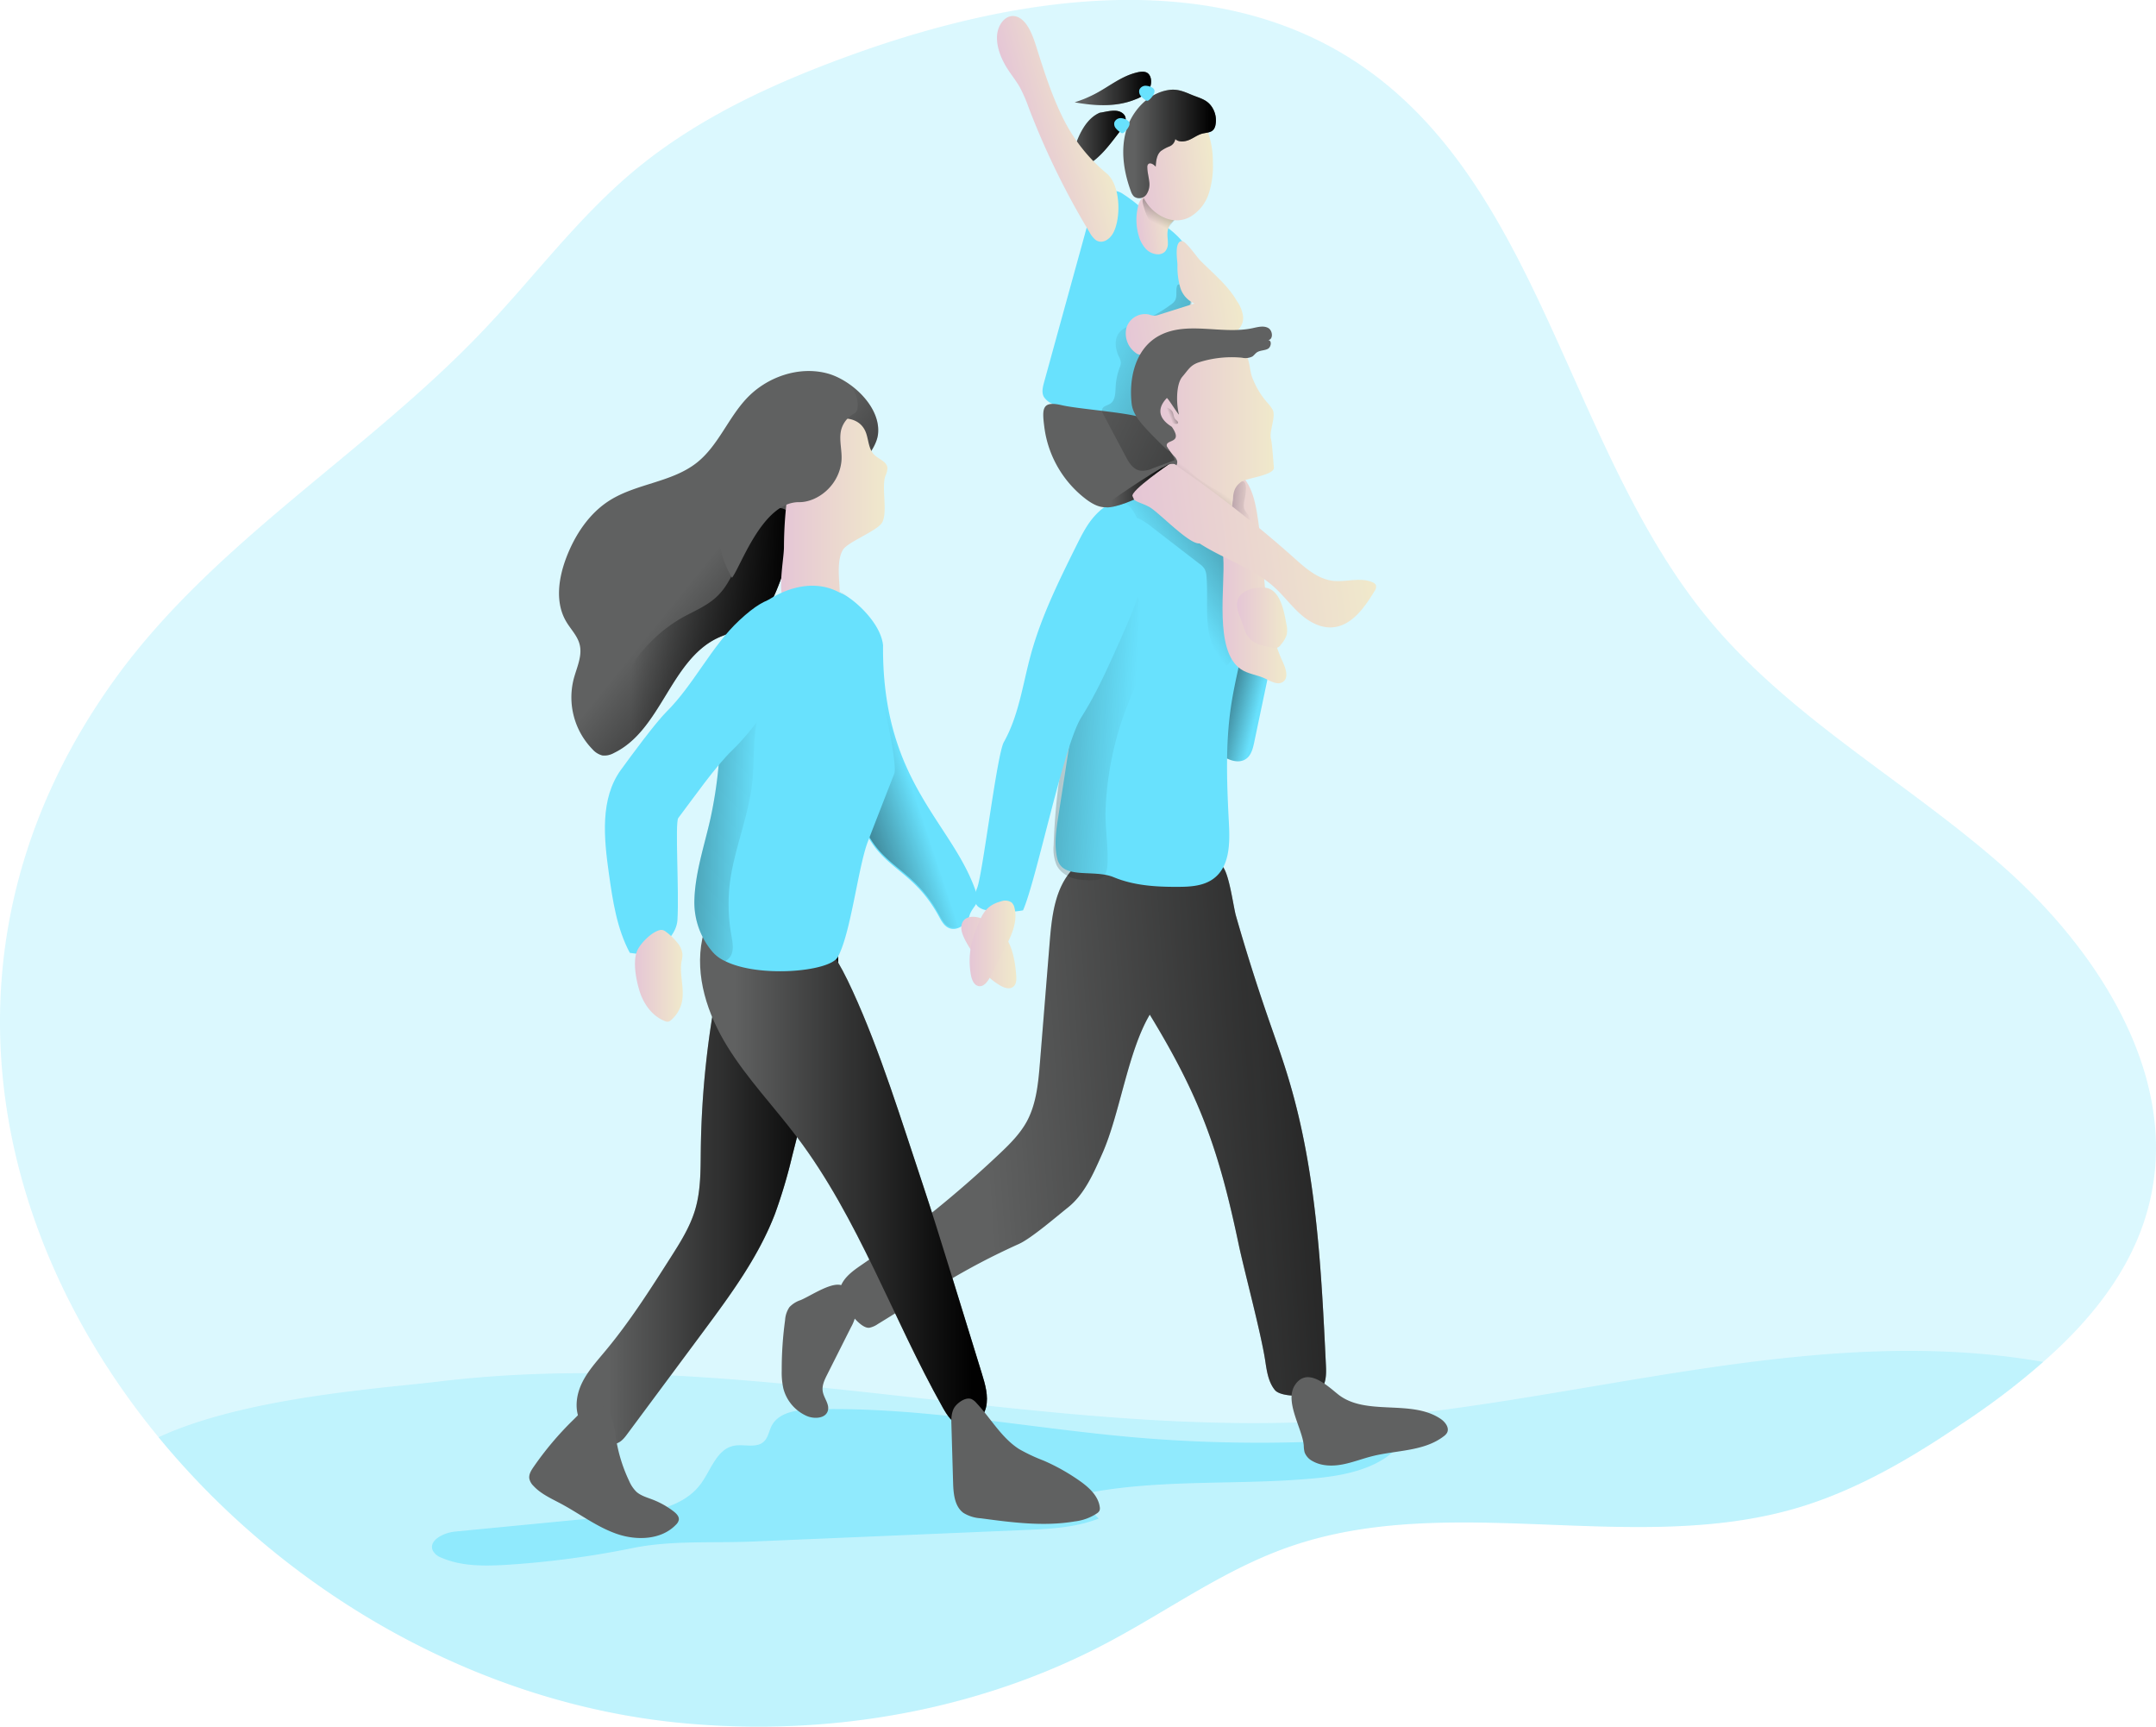 <svg id="Layer_1" data-name="Layer 1" xmlns="http://www.w3.org/2000/svg" xmlns:xlink="http://www.w3.org/1999/xlink" viewBox="0 0 684.4 547.95"><defs><linearGradient id="linear-gradient" x1="292.92" y1="276.24" x2="240.07" y2="293.86" gradientUnits="userSpaceOnUse"><stop offset="0.12" stop-color="#010101" stop-opacity="0"/><stop offset="0.95" stop-color="#010101"/></linearGradient><linearGradient id="linear-gradient-2" x1="287.34" y1="400.56" x2="495.87" y2="386.18" xlink:href="#linear-gradient"/><linearGradient id="linear-gradient-3" x1="183.09" y1="409.92" x2="266.04" y2="409.92" xlink:href="#linear-gradient"/><linearGradient id="linear-gradient-4" x1="222.27" y1="408.93" x2="313.29" y2="408.93" xlink:href="#linear-gradient"/><linearGradient id="linear-gradient-5" x1="403.88" y1="258.72" x2="376.02" y2="251.88" xlink:href="#linear-gradient"/><linearGradient id="linear-gradient-6" x1="361.99" y1="229.23" x2="441.45" y2="177.1" xlink:href="#linear-gradient"/><linearGradient id="linear-gradient-7" x1="376.44" y1="270.31" x2="237.84" y2="262.22" xlink:href="#linear-gradient"/><linearGradient id="linear-gradient-8" x1="387.59" y1="220.83" x2="408.37" y2="220.83" gradientUnits="userSpaceOnUse"><stop offset="0" stop-color="#e5c6d6"/><stop offset="0.42" stop-color="#ead4d0"/><stop offset="1" stop-color="#f0e9cb"/></linearGradient><linearGradient id="linear-gradient-9" x1="402.08" y1="197.44" x2="361.9" y2="195.42" xlink:href="#linear-gradient"/><linearGradient id="linear-gradient-10" x1="366.75" y1="177.16" x2="404.38" y2="177.16" xlink:href="#linear-gradient-8"/><linearGradient id="linear-gradient-11" x1="385.61" y1="187.42" x2="365.8" y2="215.6" xlink:href="#linear-gradient"/><linearGradient id="linear-gradient-12" x1="481.58" y1="142.26" x2="493.74" y2="142.26" gradientTransform="translate(-135.03 30.41) rotate(-7.39)" xlink:href="#linear-gradient-8"/><linearGradient id="linear-gradient-13" x1="485.21" y1="143.97" x2="498.17" y2="124.57" gradientTransform="translate(-135.03 30.41) rotate(-7.39)" xlink:href="#linear-gradient"/><linearGradient id="linear-gradient-14" x1="217.82" y1="208.72" x2="279.85" y2="258.88" xlink:href="#linear-gradient"/><linearGradient id="linear-gradient-15" x1="192.98" y1="238.11" x2="253.62" y2="238.11" xlink:href="#linear-gradient"/><linearGradient id="linear-gradient-16" x1="247.91" y1="200.3" x2="281.72" y2="200.3" xlink:href="#linear-gradient-8"/><linearGradient id="linear-gradient-17" x1="250.87" y1="300.54" x2="163.41" y2="296.98" xlink:href="#linear-gradient"/><linearGradient id="linear-gradient-18" x1="483.91" y1="125.49" x2="508.35" y2="125.49" gradientTransform="translate(-135.03 30.41) rotate(-7.39)" xlink:href="#linear-gradient-8"/><linearGradient id="linear-gradient-19" x1="356.59" y1="83.52" x2="385.97" y2="83.52" xlink:href="#linear-gradient"/><linearGradient id="linear-gradient-20" x1="336.36" y1="82.88" x2="357.33" y2="82.88" xlink:href="#linear-gradient"/><linearGradient id="linear-gradient-21" x1="341.13" y1="65.83" x2="365.4" y2="65.83" xlink:href="#linear-gradient"/><linearGradient id="linear-gradient-22" x1="578.36" y1="162.51" x2="602.42" y2="162.51" gradientTransform="translate(-275.97 79.48) rotate(-15.49)" xlink:href="#linear-gradient-8"/><linearGradient id="linear-gradient-23" x1="328.7" y1="138.84" x2="467.57" y2="205.17" xlink:href="#linear-gradient"/><linearGradient id="linear-gradient-24" x1="506.14" y1="178.14" x2="543.91" y2="178.14" gradientTransform="translate(-172.93 42.29) rotate(-9.5)" xlink:href="#linear-gradient-8"/><linearGradient id="linear-gradient-25" x1="468.96" y1="247.56" x2="542.26" y2="247.56" gradientTransform="translate(-135.03 30.41) rotate(-7.39)" xlink:href="#linear-gradient-8"/><linearGradient id="linear-gradient-26" x1="392.67" y1="233.81" x2="408.54" y2="233.81" xlink:href="#linear-gradient-8"/><linearGradient id="linear-gradient-27" x1="305.13" y1="340.07" x2="322.61" y2="340.07" xlink:href="#linear-gradient-8"/><linearGradient id="linear-gradient-28" x1="307.79" y1="337.18" x2="322.33" y2="337.18" xlink:href="#linear-gradient-8"/><linearGradient id="linear-gradient-29" x1="201.54" y1="347.46" x2="216.68" y2="347.46" xlink:href="#linear-gradient-8"/><linearGradient id="linear-gradient-30" x1="370.7" y1="170.21" x2="375.87" y2="168.19" xlink:href="#linear-gradient"/><linearGradient id="linear-gradient-31" x1="350.05" y1="191.82" x2="371.43" y2="191.82" xlink:href="#linear-gradient"/></defs><title>family 1</title><path d="M682.41,419.07c-4.79,20.34-17.93,37-33.82,50.91a233.53,233.53,0,0,1-25.75,19.57c-16.24,11-33.33,21.07-52.06,26.67-52.25,15.55-110.67-5.56-162,12.6-19.89,7-37.24,19.5-55.78,29.46-41.91,22.6-90.72,30.91-137.91,26.16-64.36-6.51-124.54-41.56-164.77-90.56C-4.54,427.15-22.35,334.56,36.68,253c31.45-43.37,79.61-71.37,116.54-110.18,16-16.74,29.84-35.51,47.54-50.41,20.76-17.47,46-28.81,71.56-37.93,51.22-18.19,111.59-27,157.26,2.42,59.57,38.46,67.65,122.77,112.81,177.44,25.94,31.37,62.83,51.41,93.36,78.34S691.8,379.45,682.41,419.07Z" transform="translate(0.01 -37.78)" fill="#68e1fd" opacity="0.24" style="isolation:isolate"/><path d="M648.59,470a233.53,233.53,0,0,1-25.75,19.57c-16.24,11-33.33,21.07-52.06,26.67-52.25,15.55-110.67-5.56-162,12.6-19.89,7-37.24,19.5-55.78,29.46-41.91,22.6-90.72,30.91-137.91,26.16-64.36-6.51-124.54-41.56-164.77-90.56,27.32-12.72,71.26-15.55,88.73-17.66,94.66-11.53,190,18.31,285.2,12.38C499.41,483.92,574.57,457,648.59,470Z" transform="translate(0.01 -37.78)" fill="#68e1fd" opacity="0.24" style="isolation:isolate"/><path d="M160.16,534.42c-6.74.36-13.74.41-19.94-2.26a5.12,5.12,0,0,1-2.78-2.18c-1.64-3.31,3.36-5.8,7-6.15l52.34-5.06c9.46-.92,20.09-2.46,25.71-10.14,3.21-4.38,5-10.84,10.33-12,3.28-.7,7.31.93,9.71-1.41,1.33-1.28,1.56-3.29,2.4-4.93,2.21-4.28,7.89-5.1,12.71-5.24,34.05-1,67.78,5.81,101.7,8.81a459.46,459.46,0,0,0,87.05-.6c-5.13,9.51-17.23,12.49-28,13.56-24.74,2.47-50,.08-74.32,5a16.75,16.75,0,0,0,4.7,7.88c-7.72,3-16.15,3.33-24.41,3.67L238.65,527c-12.4.5-25.46-.41-37.53,2A294.19,294.19,0,0,1,160.16,534.42Z" transform="translate(0.01 -37.78)" fill="#68e1fd" opacity="0.55" style="isolation:isolate"/><path d="M280.3,242.54c-.36,44.23,22.61,56.44,29.84,79.28.89,2.81-1.6,3.75-2.41,6.58s-4.13,5.13-6.75,3.78c-1.37-.7-2.16-2.15-2.9-3.51-9.21-16.94-20.35-14.57-25.69-33.1-1.15-4-3.61-25.77-3.24-29.89a38.15,38.15,0,0,1,3.68-12c.71-1.57-8.14-26.52-6.82-27.64s13.39,7.86,14.29,16.49" transform="translate(0.01 -37.78)" fill="#68e1fd"/><path d="M280.48,242.18c-.36,44.23,22.61,56.44,29.84,79.28.89,2.81-1.6,3.75-2.41,6.58s-4.13,5.13-6.75,3.78c-1.37-.7-2.16-2.15-2.9-3.5-9.21-16.95-20.35-14.58-25.69-33.1-1.15-4-3.62-25.78-3.24-29.9a38.15,38.15,0,0,1,3.68-12c.71-1.57-8.14-26.52-6.82-27.64s13.39,7.86,14.29,16.49" transform="translate(0.01 -37.78)" fill="url(#linear-gradient)"/><path d="M402.2,359.8c2.42,7.05,5,14.06,7.09,21.2,8.65,29.14,10.15,59.86,11.61,90.22.13,2.88.07,6.24-2.2,8-2.46,1.94-12,2.14-14-.3s-2.53-5.71-3-8.81c-1.26-8.75-6.72-28.93-8.54-37.57-6.29-29.9-12.28-46.67-28.19-72.76-7,11.84-9.47,31.49-15.05,44.05-2.8,6.29-5.63,12.95-11,17.21-3.39,2.68-11.53,9.72-15.47,11.5-18.1,8.18-27.9,15.1-44.85,25.46a7.25,7.25,0,0,1-2.61,1.14c-3.39.54-10.33-9.44-9.28-12.71s4.09-5.4,6.93-7.34a357.46,357.46,0,0,0,43.47-35c3.35-3.16,6.69-6.45,8.88-10.5,3-5.6,3.59-12.14,4.11-18.47q1.55-19.15,3.1-38.29c.67-8.23,1.63-17.14,7.27-23.17,4.37-4.66,11-6.77,17.36-6.66s12.57,2.2,18.34,4.93c2.37,1.12,4.29,1.85,6.92,1.51,1.79-.23,2.8-2.12,4.63-1,2.35,1.49,3.77,13.09,4.6,15.95Q396.85,344.24,402.2,359.8Z" transform="translate(0.01 -37.78)" fill="#606161"/><path d="M402.2,359.8c2.42,7.05,5,14.06,7.09,21.2,8.65,29.14,10.15,59.86,11.61,90.22.13,2.88.07,6.24-2.2,8-2.46,1.94-12,2.14-14-.3s-2.53-5.71-3-8.81c-1.26-8.75-6.72-28.93-8.54-37.57-6.29-29.9-12.28-46.67-28.19-72.76-7,11.84-9.47,31.49-15.05,44.05-2.8,6.29-5.63,12.95-11,17.21-3.39,2.68-11.53,9.72-15.47,11.5-18.1,8.18-27.9,15.1-44.85,25.46a7.25,7.25,0,0,1-2.61,1.14c-3.39.54-10.33-9.44-9.28-12.71s4.09-5.4,6.93-7.34a357.46,357.46,0,0,0,43.47-35c3.35-3.16,6.69-6.45,8.88-10.5,3-5.6,3.59-12.14,4.11-18.47q1.55-19.15,3.1-38.29c.67-8.23,1.63-17.14,7.27-23.17,4.37-4.66,11-6.77,17.36-6.66s12.57,2.2,18.34,4.93c2.37,1.12,4.29,1.85,6.92,1.51,1.79-.23,2.8-2.12,4.63-1,2.35,1.49,3.77,13.09,4.6,15.95Q396.85,344.24,402.2,359.8Z" transform="translate(0.01 -37.78)" fill="url(#linear-gradient-2)"/><path d="M251.43,404.79A163.42,163.42,0,0,1,246,423c-5.27,13.73-14.14,25.73-22.9,37.54l-24,32.34c-1,1.38-2.24,2.88-4,3.1a6,6,0,0,1-3.31-.82c-2.91-1.4-5.79-3.23-7.39-6-2.11-3.69-1.58-8.41.22-12.25s4.71-7,7.44-10.3c7.74-9.25,14.25-19.46,20.74-29.64,3.09-4.84,6.22-9.77,7.86-15.29,1.83-6.15,1.71-12.68,1.79-19.09A290.79,290.79,0,0,1,228.16,349c2.17-10.82,6.7-24.36,19.73-25.16,7.93-.48,14.86,3.86,17.15,11.43,2.83,9.37-1,20.06-3.34,29.09Q256.57,384.58,251.43,404.79Z" transform="translate(0.01 -37.78)" fill="#606161"/><path d="M251.43,404.79A163.42,163.42,0,0,1,246,423c-5.27,13.73-14.14,25.73-22.9,37.54l-24,32.34c-1,1.38-2.24,2.88-4,3.1a6,6,0,0,1-3.31-.82c-2.91-1.4-5.79-3.23-7.39-6-2.11-3.69-1.58-8.41.22-12.25s4.71-7,7.44-10.3c7.74-9.25,14.25-19.46,20.74-29.64,3.09-4.84,6.22-9.77,7.86-15.29,1.83-6.15,1.71-12.68,1.79-19.09A290.79,290.79,0,0,1,228.16,349c2.17-10.82,6.7-24.36,19.73-25.16,7.93-.48,14.86,3.86,17.15,11.43,2.83,9.37-1,20.06-3.34,29.09Q256.57,384.58,251.43,404.79Z" transform="translate(0.01 -37.78)" fill="url(#linear-gradient-3)"/><path d="M292.9,413.62c3,9,5.78,18,8.57,27l10.18,33c1.08,3.49,2.17,7.18,1.35,10.74s-4.3,6.78-7.85,5.94c-2.74-.64-4.45-3.3-5.84-5.75-16-28.4-26.72-60-46.38-86-7.25-9.59-15.65-18.34-22-28.58s-10.45-22.52-8-34.28c.6-2.86,1.78-5.88,4.32-7.32,1.85-1.05,4.09-1.07,6.22-1.07,22,.08,28.71,6.45,37.16,24.93C279.43,371.38,286.24,393.73,292.9,413.62Z" transform="translate(0.01 -37.78)" fill="#606161"/><path d="M292.9,413.62c3,9,5.78,18,8.57,27l10.18,33c1.08,3.49,2.17,7.18,1.35,10.74s-4.3,6.78-7.85,5.94c-2.74-.64-4.45-3.3-5.84-5.75-16-28.4-26.72-60-46.38-86-7.25-9.59-15.65-18.34-22-28.58s-10.45-22.52-8-34.28c.6-2.86,1.78-5.88,4.32-7.32,1.85-1.05,4.09-1.07,6.22-1.07,22,.08,28.71,6.45,37.16,24.93C279.43,371.38,286.24,393.73,292.9,413.62Z" transform="translate(0.01 -37.78)" fill="url(#linear-gradient-4)"/><path d="M302,489.76l.54,18.55c.11,3.5.46,7.51,3.28,9.59a11.74,11.74,0,0,0,5.5,1.71c9.9,1.33,20,2.66,29.82,1a16,16,0,0,0,7.15-2.62,2.22,2.22,0,0,0,.72-.8,2.13,2.13,0,0,0,.09-1.15c-.49-3.6-3.49-6.28-6.47-8.37a64.36,64.36,0,0,0-11.37-6.37,55.22,55.22,0,0,1-7.74-3.64c-5.65-3.59-9-9.78-13.6-14.67a4.65,4.65,0,0,0-1.52-1.2c-1.77-.72-4.12.94-5.2,2.3C302,485.65,301.93,487.88,302,489.76Z" transform="translate(0.01 -37.78)" fill="#606161"/><path d="M169.38,503.3c-.78,1.12-1.57,2.39-1.36,3.73a4.55,4.55,0,0,0,1.29,2.28c2.38,2.59,5.72,4.05,8.82,5.71,5.91,3.17,11.33,7.35,17.66,9.54s14.17,1.93,18.79-2.93a2.94,2.94,0,0,0,.89-1.51c.16-1.08-.75-2-1.63-2.68a26.81,26.81,0,0,0-6.79-3.8c-1.73-.66-3.58-1.17-5-2.4a10.8,10.8,0,0,1-2.35-3.48,48.85,48.85,0,0,1-4.12-13.19c-.45-2.82-.69-5.79-2.17-8.23-4-6.53-8-1.29-11.39,2A100.85,100.85,0,0,0,169.38,503.3Z" transform="translate(0.01 -37.78)" fill="#606161"/><path d="M398.12,273.38c-.41,1.92-.92,4-2.5,5.18-2.3,1.69-5.59.52-7.91-1.13-7.12-5.07-10.62-13.71-13.56-21.94-2.47-6.9-4.82-14.07-4.34-21.39a3.7,3.7,0,0,1,.74-2.35,3.75,3.75,0,0,1,1.94-.93,30.06,30.06,0,0,1,28.5,8.5c4.2,4.45,2.66,7.7,1.47,13.41Q400.29,263.05,398.12,273.38Z" transform="translate(0.01 -37.78)" fill="#68e1fd"/><path d="M398.12,273.38c-.41,1.92-.92,4-2.5,5.18-2.3,1.69-5.59.52-7.91-1.13-7.12-5.07-10.62-13.71-13.56-21.94-2.47-6.9-4.82-14.07-4.34-21.39a3.7,3.7,0,0,1,.74-2.35,3.75,3.75,0,0,1,1.94-.93,30.06,30.06,0,0,1,28.5,8.5c4.2,4.45,2.66,7.7,1.47,13.41Q400.29,263.05,398.12,273.38Z" transform="translate(0.01 -37.78)" fill="url(#linear-gradient-5)"/><path d="M347.07,217.67c-2.48,23.17-7.39,55.31-11,78.34-.73,4.75-1.58,9.64-.44,14.31,1.64,6.74,11.5,3.19,17.91,5.85s13.52,3.1,20.46,3.05c4,0,8.23-.29,11.37-2.72,5-3.83,5.06-11.14,4.73-17.39-.65-12.46-1.17-25,.69-37.37,2.39-15.8,8.68-31.69,5.22-47.29a21,21,0,0,0-3.31-8,28.19,28.19,0,0,0-4.14-4.25l-7.91-7.07c-2.34-2.08-4.8-4.24-7.84-5-5.06-1.26-14,2.5-18.19,5.69C348.74,200.39,347.79,210.9,347.07,217.67Z" transform="translate(0.01 -37.78)" fill="#68e1fd"/><path d="M361.33,202.29a20.42,20.42,0,0,1,4.35,2.8l15.08,11.63a5.79,5.79,0,0,1,1.57,1.55,5.62,5.62,0,0,1,.64,2.46c.44,5-.08,10,.4,15s2.12,10.15,6,13.35c2.45-2.16,2.5-5.89,2.35-9.15q-.63-13.41-1.56-26.81a4.71,4.71,0,0,0-3.26-5l-25.86-13a3.22,3.22,0,0,0-4.06.08c-2.11,1.31-7.23,3-4.13,5.1C354.29,201.21,359.6,202.29,361.33,202.29Z" transform="translate(0.01 -37.78)" fill="url(#linear-gradient-6)"/><path d="M358.05,261.15C360.31,255.51,363.1,250,364,244a28.4,28.4,0,0,0-7.54-23.42,217,217,0,0,0-15.7,42.08,193.93,193.93,0,0,0-6.29,43.24,13.44,13.44,0,0,0,.91,6.4c1.39,2.81,4.58,4.38,7.7,4.67,6.76.64,8.4-.18,8.51-5.9s-.88-11.23-.62-16.91A102,102,0,0,1,358.05,261.15Z" transform="translate(0.01 -37.78)" fill="url(#linear-gradient-7)"/><path d="M393.9,250.16c2.26,1.52,5.15,1.77,7.62,2.92,1.9.9,4.19,2.32,5.86,1s.83-4-.09-6c-6.85-14.72-5.56-31.76-8.33-47.76-.68-3.95-1.7-8-4.31-11.09-6.79-7.95-7,7.62-7.06,11.08,0,4.81.31,9.54.7,14.33C389,223.65,385.23,244.33,393.9,250.16Z" transform="translate(0.01 -37.78)" fill="url(#linear-gradient-8)"/><path d="M395.15,195.86c-.24,1.28-.63,2.68,0,3.84a7.67,7.67,0,0,0,.79,1.08,6.33,6.33,0,0,1,1.21,2.77c-.16.28-.58.18-.86,0a20.82,20.82,0,0,1-5.93-4.58,6.29,6.29,0,0,0,1-3.12,10.4,10.4,0,0,1,.27-3.35c.43-1,2.07-2.59,3.22-1.83S395.34,194.82,395.15,195.86Z" transform="translate(0.01 -37.78)" fill="url(#linear-gradient-9)"/><path d="M402.06,165.3a13.5,13.5,0,0,1,1.93,2.54c1.11,2.16-1.19,6.85-.54,9.27.39,1.48.76,7.46.92,9,.27,2.52-8.54,3.3-10.37,4.59-3.59,2.54-2,5.67-3.49,10.31-.5,1.51-.91,3.17-2,4.19-1.31,1.27-3.2,1.15-4.84.72-5.56-1.46-10.53-5.88-13.28-11.84a40.87,40.87,0,0,1-3.2-14.7c-.29-5-1.06-11.12.38-15.83,1.95-6.42,7.22-10.77,12.5-13.37,3.65-1.78,12.23-3.75,15.41.24,1.16,1.45,1.26,5.1,1.95,6.95A26.05,26.05,0,0,0,402.06,165.3Z" transform="translate(0.01 -37.78)" fill="url(#linear-gradient-10)"/><path d="M389.19,194.8a3.65,3.65,0,0,1,1.32.81c.8.88.55,2.25.25,3.41a1.48,1.48,0,0,1-.46.86,1.35,1.35,0,0,1-1.18,0,19.3,19.3,0,0,1-5.93-3.36c-2.08-1.58-4.1-3.25-6-5a14.76,14.76,0,0,1-2.77-3.14c-.54-.91-1.72-4.08.39-3.46,1.34.38,3.28,3,4.44,3.91A47.94,47.94,0,0,0,389.19,194.8Z" transform="translate(0.01 -37.78)" fill="url(#linear-gradient-11)"/><path d="M362.85,104.25a48.25,48.25,0,0,0-6.27-4.84,5.48,5.48,0,0,0-2.37-1,4.53,4.53,0,0,0-2.85.95c-4.12,2.8-5.72,8-7,12.79q-6.48,23.48-12.95,47c-.41,1.5-.81,3.17-.08,4.54a5.86,5.86,0,0,0,2.55,2.16,49.48,49.48,0,0,0,27.38,5.78,8.65,8.65,0,0,0,4.63-1.36c1.6-1.21,1.06-4.13,1.63-6.06,2.6-8.75,6.4-16.63,9-25.38,2-6.84,4-14.43,1-20.91-2.31-5-7.11-8.24-11.74-11.18l.38,3.72" transform="translate(0.01 -37.78)" fill="#68e1fd"/><path d="M370.58,112.12c0,1,.16,1.94.14,2.92a3.73,3.73,0,0,1-1,2.67,3.2,3.2,0,0,1-2.21.78,5.48,5.48,0,0,1-3.92-1.88,10.15,10.15,0,0,1-2.09-3.91,17.65,17.65,0,0,1-.34-9,6.35,6.35,0,0,1,2.28-4c2-1.32,4.77-.49,6.4,1.22,1.17,1.23,3.1,4.34,2.85,6.14-.1.81-1,1.39-1.4,2.1A6.35,6.35,0,0,0,370.58,112.12Z" transform="translate(0.01 -37.78)" fill="url(#linear-gradient-12)"/><path d="M366.42,110a5,5,0,0,0,1.56,1.28,2.19,2.19,0,0,0,1.95,0c.72-.39,1.05-1.23,1.5-1.91.83-1.27,2.27-2.32,2.27-3.84a3,3,0,0,0-1.11-2.17,7.7,7.7,0,0,0-2.2-1.2,35.8,35.8,0,0,0-5-1.56c-3.2-.74-3,.75-2.16,3.35A16.77,16.77,0,0,0,366.42,110Z" transform="translate(0.01 -37.78)" fill="url(#linear-gradient-13)"/><path d="M262.57,156.27c-9-2.39-19.13,1.12-25.55,7.93-5.93,6.29-9.06,15.05-15.83,20.41-7.9,6.25-19.07,6.59-27.61,11.94-6.58,4.13-11.09,11-13.85,18.26-2.47,6.53-3.58,14.22,0,20.24,1.41,2.4,3.52,4.46,4.23,7.15,1,3.69-.92,7.44-1.88,11.14a23.63,23.63,0,0,0,6,22.24,6.3,6.3,0,0,0,3.09,1.93,6.16,6.16,0,0,0,3.75-.8c14.95-7.24,17.85-29.34,32.86-36.46,3.75-1.79,8-2.47,11.45-4.86,3.06-2.15,5.1-5.48,6.64-8.89,2.67-5.9,4.14-12.37,7.54-17.88a53.41,53.41,0,0,1,6.2-7.79c3.82-4.19,7.77-8.29,11.35-12.7,2.7-3.33,7.24-8.11,7.74-12.58C279.69,166.85,270.14,158.27,262.57,156.27Z" transform="translate(0.01 -37.78)" fill="#606161"/><path d="M278.72,175.54c-.5,4.48-5.06,9.27-7.74,12.6-3.6,4.41-7.55,8.51-11.38,12.68a57.11,57.11,0,0,0-6,7.51,1.48,1.48,0,0,0-.19.27c-3.41,5.52-4.86,12-7.54,17.89-1.54,3.41-3.57,6.74-6.63,8.89-3.41,2.41-7.7,3.1-11.46,4.86-15,7.13-17.92,29.23-32.86,36.47a9.5,9.5,0,0,1-1.12.5,5.24,5.24,0,0,1-2.64.31,6.27,6.27,0,0,1-3.1-2,23.62,23.62,0,0,1-6-22.22c1-3.71,2.84-7.47,1.88-11.14-.73-2.69-2.83-4.75-4.25-7.17-3.53-6-2.41-13.67,0-20.23,2.76-7.27,7.28-14.13,13.86-18.27,8.51-5.32,19.7-5.67,27.59-11.91,6.78-5.37,9.92-14.14,15.86-20.42,6.39-6.82,16.47-10.31,25.55-7.93C270.14,158.26,279.67,166.84,278.72,175.54Z" transform="translate(0.01 -37.78)" fill="url(#linear-gradient-14)"/><path d="M253.62,208.33a1.48,1.48,0,0,0-.19.27c-3.41,5.52-4.86,12-7.54,17.89-1.54,3.41-3.57,6.74-6.63,8.89-3.41,2.41-7.7,3.1-11.46,4.86-15,7.13-17.92,29.23-32.86,36.47a9.5,9.5,0,0,1-1.12.5,15.46,15.46,0,0,1-.72-7.24,47.24,47.24,0,0,1,23.56-36.24c3.64-2,7.58-3.6,10.65-6.4,4.79-4.37,6.62-11,9.31-16.89,3.37-7.55,11.76-18,16-5.9A28.07,28.07,0,0,1,253.62,208.33Z" transform="translate(0.01 -37.78)" fill="url(#linear-gradient-15)"/><path d="M275,175.45c.74,2.29.81,5,2.51,6.65,1.45,1.43,4,2.14,4.19,4.16a6.1,6.1,0,0,1-.64,2.51c-1.33,3.74.79,11.24-1,14.76-1.37,2.63-10.79,6.15-12.41,8.63-3.17,4.87.36,16.14-1.88,16.18-3,.06-13.8,2.94-16.18,1.08-3.2-2.5-.76-13.9-.74-18a130.25,130.25,0,0,1,1.89-21.59c.87-5.08,2.14-10.31,5.41-14.3C260.05,170.76,272.36,167.27,275,175.45Z" transform="translate(0.01 -37.78)" fill="url(#linear-gradient-16)"/><path d="M267,174.25c-.79,3.36.5,6.88.05,10.3-1,7.66-7.8,12.65-13.4,12.59-11.62-.1-18.49,20.42-21.3,24-9.71-16.72,0-29.63,2-36.49C235.9,179,247,167,251.89,163.8c4.5-3,11-5.09,16.49-4,3.86.75,4.88,8.07,2.9,9.14A8.34,8.34,0,0,0,267,174.25Z" transform="translate(0.01 -37.78)" fill="#606161"/><path d="M283.89,283.26c-2.8,7.17-5.59,14.29-8.35,21.45-3.14,8-5.44,29.31-9.62,36.82-2.57,4.6-24.94,6.66-35.74,1.26a11.64,11.64,0,0,1-4.1-3.06,24.25,24.25,0,0,1-5.67-15.82c.15-9,3.18-17.7,5.13-26.47a138.65,138.65,0,0,0,3.11-32.07v-2.18c-.08-7-.19-14.14,2.56-20.54,5.94-13.63,25.71-26.16,39-14.17C274.62,232.43,285.46,279.24,283.89,283.26Z" transform="translate(0.01 -37.78)" fill="#68e1fd"/><path d="M240.14,267.4c-1.15,6.25-.65,12.64-1.38,18.93-1.26,11.11-6,21.6-7.2,32.71a56.2,56.2,0,0,0,.65,15.86c.38,2.15.8,4.52-.34,6.4a4.59,4.59,0,0,1-1.69,1.49,11.64,11.64,0,0,1-4.1-3.06,24.25,24.25,0,0,1-5.67-15.82c.15-9,3.18-17.7,5.13-26.47a138.65,138.65,0,0,0,3.11-32.07v-2.18a23.45,23.45,0,0,1,2-2.38c1.72-1.87,3.91-3.64,6.47-3.83C244.89,256.29,240.83,263.69,240.14,267.4Z" transform="translate(0.01 -37.78)" fill="url(#linear-gradient-17)"/><path d="M377.74,106.63a13.33,13.33,0,0,0,6-7.55A28.44,28.44,0,0,0,385,89.32a28.34,28.34,0,0,0-1.61-9.77,9.57,9.57,0,0,0-3-4.34c-2.4-1.76-5.79-1.64-8.49-.39a20.92,20.92,0,0,0-6.76,5.71,16.91,16.91,0,0,0-3.22,4.94,15.26,15.26,0,0,0-.78,5.42c0,5,1.08,10.33,5,13.74C369.38,107.48,373.7,108.8,377.74,106.63Z" transform="translate(0.01 -37.78)" fill="url(#linear-gradient-18)"/><path d="M384.28,71.16a7.65,7.65,0,0,1,1.55,6.27,3.26,3.26,0,0,1-.68,1.54c-.84.93-2.28.89-3.5,1.21-1.51.39-2.77,1.41-4.19,2s-3.28.82-4.39-.28a3,3,0,0,1-1.86,2.34,12.18,12.18,0,0,0-2.75,1.5c-1.31,1.2-1.5,3.16-1.6,4.94-.64-.76-1.89-1.51-2.46-.7a1.43,1.43,0,0,0-.2.91c0,1.48.43,2.93.59,4.41a5.82,5.82,0,0,1-.9,4.23,2.83,2.83,0,0,1-3.92.63,4.33,4.33,0,0,1-1-1.71c-2.26-6.14-3.31-13-1.48-19.25s7-11.86,13.44-12.85c2.69-.42,4.7.42,7.12,1.43C380.33,68.77,382.65,69.17,384.28,71.16Z" transform="translate(0.01 -37.78)" fill="#606161"/><path d="M384.28,71.16a7.65,7.65,0,0,1,1.55,6.27,3.26,3.26,0,0,1-.68,1.54c-.84.93-2.28.89-3.5,1.21-1.51.39-2.77,1.41-4.19,2s-3.28.82-4.39-.28a3,3,0,0,1-1.86,2.34,12.18,12.18,0,0,0-2.75,1.5c-1.31,1.2-1.5,3.16-1.6,4.94-.64-.76-1.89-1.51-2.46-.7a1.43,1.43,0,0,0-.2.91c0,1.48.43,2.93.59,4.41a5.82,5.82,0,0,1-.9,4.23,2.83,2.83,0,0,1-3.92.63,4.33,4.33,0,0,1-1-1.71c-2.26-6.14-3.31-13-1.48-19.25s7-11.86,13.44-12.85c2.69-.42,4.7.42,7.12,1.43C380.33,68.77,382.65,69.17,384.28,71.16Z" transform="translate(0.01 -37.78)" fill="url(#linear-gradient-19)"/><path d="M349.12,73.55c-3,1.27-5,4.07-6.41,7s-2.2,6.09-3.56,9a6.07,6.07,0,0,1-2.79,3.27c1.94-1,4.24-1,6.33-1.62,5.34-1.6,9.24-7.1,12.49-11.32,1.13-1.47,3.14-4,1.57-5.79C354.84,72,351.37,73.26,349.12,73.55Z" transform="translate(0.01 -37.78)" fill="#606161"/><path d="M348.36,67.17a40.09,40.09,0,0,1-7.23,3.08c6.47,1.17,13.36,1.55,19.43-1a8.29,8.29,0,0,0,4.34-3.42c.68-1.28.75-3.52-.36-4.63s-3.15-.59-4.61-.16C355.7,62.29,352.17,65.08,348.36,67.17Z" transform="translate(0.01 -37.78)" fill="#606161"/><path d="M349.12,73.55c-3,1.27-5,4.07-6.41,7s-2.2,6.09-3.56,9a6.07,6.07,0,0,1-2.79,3.27c1.94-1,4.24-1,6.33-1.62,5.34-1.6,9.24-7.1,12.49-11.32,1.13-1.47,3.14-4,1.57-5.79C354.84,72,351.37,73.26,349.12,73.55Z" transform="translate(0.01 -37.78)" fill="url(#linear-gradient-20)"/><path d="M348.36,67.17a40.09,40.09,0,0,1-7.23,3.08c6.47,1.17,13.36,1.55,19.43-1a8.29,8.29,0,0,0,4.34-3.42c.68-1.28.75-3.52-.36-4.63s-3.15-.59-4.61-.16C355.7,62.29,352.17,65.08,348.36,67.17Z" transform="translate(0.01 -37.78)" fill="url(#linear-gradient-21)"/><path d="M355.9,75.28a2.12,2.12,0,0,0-2.16,1.32,2.15,2.15,0,0,0,.44,1.88,6.33,6.33,0,0,0,1.5,1.32,1,1,0,0,0,.57.25.94.94,0,0,0,.56-.26c.7-.55,1.9-2,1.73-2.94S356.77,75.33,355.9,75.28Z" transform="translate(0.01 -37.78)" fill="#68e1fd"/><path d="M363.82,65a2.12,2.12,0,0,0-2.16,1.31,2.18,2.18,0,0,0,.44,1.89,6.56,6.56,0,0,0,1.5,1.32,1,1,0,0,0,.57.25.94.94,0,0,0,.56-.26c.7-.55,1.9-2,1.73-3S364.69,65.05,363.82,65Z" transform="translate(0.01 -37.78)" fill="#68e1fd"/><path d="M374.23,103.24c5.32,6.61,13.06,11.34,16.8,19,4.7,9.58,1.9,21.23,5.1,31.4" transform="translate(0.01 -37.78)" fill="none"/><path d="M338.05,76.48c-3.95-7.58-6.58-15.9-9.19-24.16-1.21-3.84-3-8.32-6.23-9.29s-6,2.46-6.15,6.3,1.59,7.7,3.72,10.9c1.19,1.77,2.5,3.43,3.56,5.31a48.13,48.13,0,0,1,2.8,6.45,247.57,247.57,0,0,0,19.32,39.55,8.12,8.12,0,0,0,1.82,2.32c2.13,1.62,4.72-.12,5.85-2.5,2.32-4.86,2.12-14.79-2.24-18.53A53.3,53.3,0,0,1,338.05,76.48Z" transform="translate(0.01 -37.78)" fill="url(#linear-gradient-22)"/><path d="M345,196.4c1.89,1.37,4.12,2.59,6.43,2.31a10.93,10.93,0,0,0,4.14-1.74l15.4-9.19c1.45-.87,3.13-2.26,2.64-3.87a3.74,3.74,0,0,0-.91-1.36c-5.47-6-3.22-10.12-11-12.45-5-1.51-19.58-2.55-24.67-3.73-6.24-1.45-6.3,1-5.53,6.95A34.21,34.21,0,0,0,345,196.4Z" transform="translate(0.01 -37.78)" fill="#606161"/><path d="M373.41,131.31a4.44,4.44,0,0,1-.3,1.62,4.17,4.17,0,0,1-1.45,1.53,45.69,45.69,0,0,1-11.57,6.18c-1.73.63-3.6,1.21-4.77,2.63-1.7,2.06-1.33,5.16-.2,7.57a5,5,0,0,1,.67,2.06,4.9,4.9,0,0,1-.41,1.62,20.06,20.06,0,0,0-1.24,6c-.1,2-.08,4.26-1.69,5.35-.52.35-1.15.51-1.69.82a1.68,1.68,0,0,0-1,1.49,2.14,2.14,0,0,0,.29.76l7.26,13.65c1,1.94,2.33,4.09,4.49,4.53a7.42,7.42,0,0,0,4.09-.71l7-2.61c-.74-2.46-2.88-4.2-4.3-6.35-1.76-2.68-2.35-6-2.73-9.16-.49-4.22-.67-8.58.46-12.68s3.76-8,7.62-9.74c1.66-.77,3.72-1.37,4.28-3.1a5.78,5.78,0,0,0,0-2.55,23.3,23.3,0,0,1,0-6.46,4,4,0,0,0-.09-2.26,3.72,3.72,0,0,0-.94-1.08c-.56-.5-2.21-2.52-3.08-2.37S373.45,130.49,373.41,131.31Z" transform="translate(0.01 -37.78)" fill="url(#linear-gradient-23)"/><path d="M392.56,133.2a11.14,11.14,0,0,1,2,4.77,5.06,5.06,0,0,1-1.79,4.65,6.74,6.74,0,0,1-2.84,1c-4.5.8-9.12.46-13.68.81s-9.31,1.54-12.55,4.76a2.84,2.84,0,0,1-1.83,1.14,2.24,2.24,0,0,1-1.24-.49,7.55,7.55,0,0,1-3.07-8,6.16,6.16,0,0,1,7.12-4.26,8,8,0,0,0,1.5.38,4.64,4.64,0,0,0,1.76-.31l11.24-3.55a8,8,0,0,1-4.56-5.18,24,24,0,0,1-.86-7.07c0-1.37-1.11-7.53,1.44-7.56,1.26,0,4.74,5.09,5.75,6.11C384.9,124.41,389.7,128.24,392.56,133.2Z" transform="translate(0.01 -37.78)" fill="url(#linear-gradient-24)"/><path d="M380.75,210.22c7.81,5.07,17.17,7.82,24,14.13,2.8,2.57,5.09,5.67,7.92,8.21s6.44,4.57,10.24,4.31c6.1-.41,10.2-6.23,13.38-11.45a2.29,2.29,0,0,0,.45-2,2,2,0,0,0-1-.83c-3.9-1.74-8.44,0-12.68-.49-4.78-.6-8.65-4-12.25-7.24A380.87,380.87,0,0,0,374.11,186c-.81-.56-.87-1-1.86-1a5.65,5.65,0,0,0-3.37,1.22c-2,1.68-8.45,5-9.39,7.42-1.3,3.27,2.33,3.31,5.41,5.07S377.52,210.64,380.75,210.22Z" transform="translate(0.01 -37.78)" fill="url(#linear-gradient-25)"/><path d="M368.13,144.22c8.8-4.6,19.68-.24,29.41-2.28,1.68-.36,3.52-.89,5-.09s1.73,3.63,0,3.89c1.26,0,1,2.16-.07,2.74s-2.53.44-3.55,1.17c-.5.36-.86.91-1.37,1.26a5,5,0,0,1-3.31.39,34.35,34.35,0,0,0-13.44,1.39c-2.93.91-3.48,2.31-5.48,4.64-2.12,2.49-1.92,9-1.07,12-.32,0-3.63-5.47-3.87-5.22-5.3,5.58,1.39,8.84,1.62,9.17,4.22,6.11-3.78,3.24-1.08,7.19,1.57,2.3-4.77-4.14-6.11-5.57-2.34-2.49-5.13-5.41-5.57-8.87C358.29,157.92,360.31,148.31,368.13,144.22Z" transform="translate(0.01 -37.78)" fill="#606161"/><path d="M353.8,186.16a10.42,10.42,0,0,0-11.93,6.43" transform="translate(0.01 -37.78)" fill="none"/><path d="M413.86,496.58a9.4,9.4,0,0,0,.27,2.12,5.24,5.24,0,0,0,2.51,2.76c2.85,1.62,6.35,1.67,9.57,1.05s6.3-1.84,9.48-2.63c7.67-1.91,16.36-1.48,22.62-6.31a3.7,3.7,0,0,0,1-1.05c.9-1.58-.54-3.48-2.05-4.49-9.45-6.32-23.81-.68-32.64-7.85-3.47-2.81-9.76-8.73-13.59-2.8C407.65,482.59,413.45,491.17,413.86,496.58Z" transform="translate(0.01 -37.78)" fill="#606161"/><path d="M254.12,450.38a8.5,8.5,0,0,0-3.53,2.22,8.2,8.2,0,0,0-1.38,4.12,115.46,115.46,0,0,0-1.07,16.09,23.2,23.2,0,0,0,.51,5.58,13.17,13.17,0,0,0,7.52,8.79c2.4,1,6,.74,6.63-1.78.54-2-1.27-3.91-1.63-6-.33-1.86.55-3.7,1.4-5.39l7.55-15a13.83,13.83,0,0,0,1.55-4.14c.45-3-1.51-8.59-4.89-9.31S257.16,449.12,254.12,450.38Z" transform="translate(0.01 -37.78)" fill="#606161"/><path d="M392.67,230a10,10,0,0,0,.76,3.07l1.47,4.07a10.78,10.78,0,0,0,1.15,2.51c1.69,2.49,5,3.18,8,3.67a2.1,2.1,0,0,0,2.56-1,8.6,8.6,0,0,0,1.82-3.07,7.66,7.66,0,0,0-.07-3.3c-.8-4.38-2-11.49-7.17-11.7C397.49,224.09,392.53,225.38,392.67,230Z" transform="translate(0.01 -37.78)" fill="url(#linear-gradient-26)"/><path d="M347.59,201.4c-2.53,2.75-4.23,6.16-5.9,9.51-5.56,11.2-11.15,22.49-14.46,34.56-2.58,9.39-3.8,19.33-8.58,27.81-2.23,4-6.75,42.17-8.5,46.36-.79,1.9-1.22,4.38.27,5.81a5.38,5.38,0,0,0,2.8,1.18,31.42,31.42,0,0,0,11.52.05c4.27-9.61,12.89-52.34,18.49-61.24,5.13-8.13,9-17,12.9-25.77,3.13-7.1,6.29-14.33,7.13-22,.62-5.75-.19-11.92-3.12-17C356.73,194.8,351.74,196.88,347.59,201.4Z" transform="translate(0.01 -37.78)" fill="#68e1fd"/><path d="M310.69,343.24a19.4,19.4,0,0,0,2.55,4,19.09,19.09,0,0,0,3.43,2.77c1.52,1.05,3.67,2.07,5.05.84.94-.83.95-2.27.85-3.52-.38-5.13-1.41-10.59-5-14.24a19.41,19.41,0,0,0-5.42-3.6c-2.68-1.27-6.89-1.29-7,2.61C305.05,335.31,309.21,340.45,310.69,343.24Z" transform="translate(0.01 -37.78)" fill="url(#linear-gradient-27)"/><path d="M309.52,333.63a24.89,24.89,0,0,0-1.32,13.58c.28,1.53,1,3.33,2.57,3.53s2.78-1.48,3.53-2.93l4.61-8.94c2.08-4,4.22-8.52,3.13-12.93a3.36,3.36,0,0,0-.9-1.73,3.64,3.64,0,0,0-3.35-.39C312.33,325.24,311.44,328.77,309.52,333.63Z" transform="translate(0.01 -37.78)" fill="url(#linear-gradient-28)"/><path d="M211.54,263.67C208,267.2,200.05,278,197.1,282.08c-6.67,9.17-5.41,21.67-3.83,32.9,1.22,8.64,2.53,17.49,6.65,25.19,2.28.34,4.7.66,6.8-.29,4-1.8,8.06-5.78,8.32-10.15.56-9.28-.83-30.91.27-32.36,4.47-5.88,11.87-16.5,17.23-21.59s16.07-19,17.83-26.14c2.37-9.71,4.31-33.7-15.68-15C225.9,242.78,220.15,255.16,211.54,263.67Z" transform="translate(0.01 -37.78)" fill="#68e1fd"/><path d="M202.9,351.94c1.24,4.27,4.06,8.31,8.21,9.91a2,2,0,0,0,.92.17,1.86,1.86,0,0,0,1-.52,10.52,10.52,0,0,0,3.4-5.65c.94-4.22-.79-8.65-.1-12.91a11.58,11.58,0,0,0,.3-2.26,6.65,6.65,0,0,0-1.76-3.89,19.08,19.08,0,0,0-3.44-3.28,2.48,2.48,0,0,0-1.46-.62c-2.64.07-7.05,4.5-7.87,7C200.9,343.32,201.91,348.56,202.9,351.94Z" transform="translate(0.01 -37.78)" fill="url(#linear-gradient-29)"/><path d="M372.23,168.52a3,3,0,0,0-1.64-1.33.51.51,0,0,0-.21-.06c-.19,0-.29.21-.35.39a3.35,3.35,0,0,0-.24.93,3.44,3.44,0,0,0,.58,1.75,4.78,4.78,0,0,0,1.05,1.45,3,3,0,0,0,1.43.63c1.21.21,1.44-.42.64-1.08C372.42,170.31,372.73,169.7,372.23,168.52Z" transform="translate(0.01 -37.78)" opacity="0.79" fill="url(#linear-gradient-30)"/><path d="M350.05,198.5s15.08-10.62,21.38-13.67c0,0-12.75,8.73-11.94,10.43s.44,1.08.44,1.08S352.2,199.85,350.05,198.5Z" transform="translate(0.01 -37.78)" fill="#606161"/><path d="M350.05,198.5s15.08-10.62,21.38-13.67c0,0-12.75,8.73-11.94,10.43s.44,1.08.44,1.08S352.2,199.85,350.05,198.5Z" transform="translate(0.01 -37.78)" fill="url(#linear-gradient-31)"/></svg>